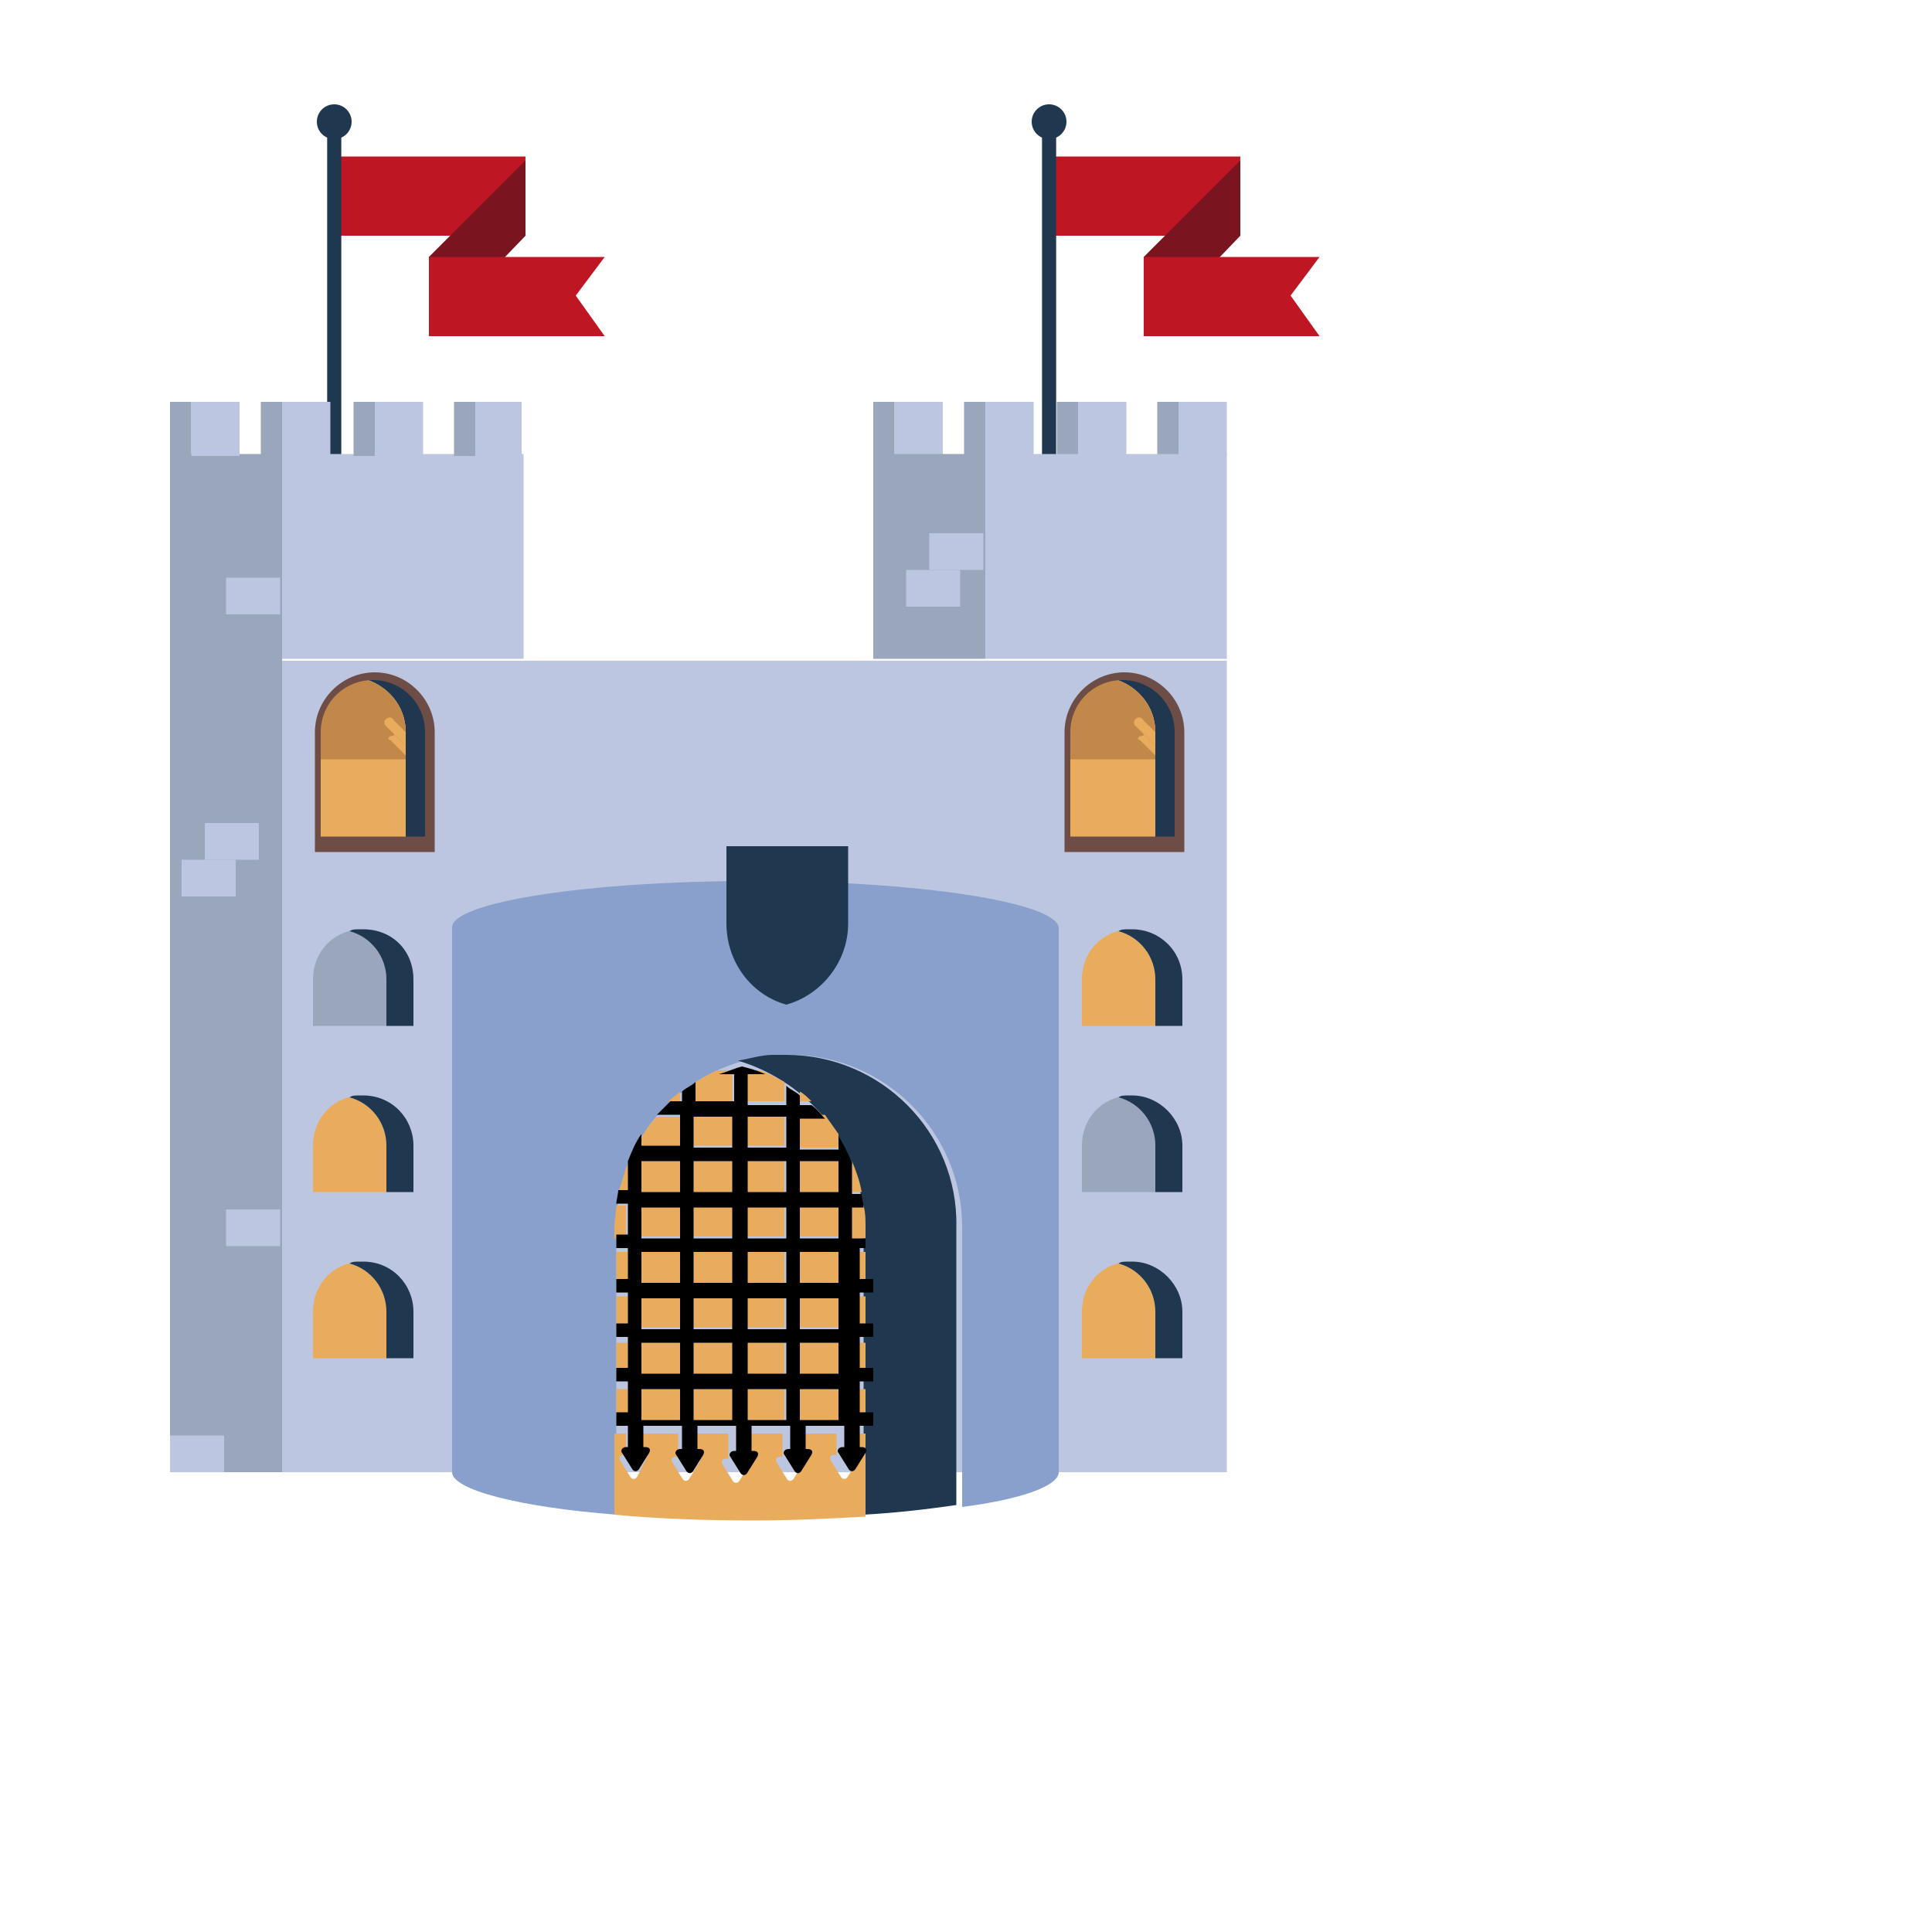 <?xml version="1.0" encoding="utf-8"?>
<!-- Generator: Adobe Illustrator 21.0.0, SVG Export Plug-In . SVG Version: 6.00 Build 0)  -->
<svg version="1.1" id="Layer_1" xmlns="http://www.w3.org/2000/svg" xmlns:xlink="http://www.w3.org/1999/xlink" x="0px" y="0px"
	 viewBox="0 0 100 100" style="enable-background:new 0 0 100 100;" xml:space="preserve">
<style type="text/css">
	.st0{fill:#BE1622;}
	.st1{fill:#7A1520;}
	.st2{fill:none;stroke:#1F374F;stroke-width:0.732;stroke-linecap:round;}
	.st3{fill:#1F374F;}
	.st4{fill:#BCC6E0;}
	.st5{fill:#9AA6BB;}
	.st6{fill:#88A0CB;}
	.st7{fill:#E8AC5C;}
	.st8{fill:none;}
	.st9{fill:#C18849;}
	.st10{fill:#6D4D46;}
</style>
<g>
	<polygon class="st0" points="17.3,12.2 27.1,12.2 27.2,8.1 17.3,8.1 	"/>
	<polygon class="st1" points="22.2,17.4 22.2,13.3 27.2,8.3 27.2,12.2 	"/>
	<polygon class="st0" points="29.8,15.3 31.3,17.4 22.2,17.4 22.2,13.3 31.3,13.3 	"/>
	<polygon class="st0" points="54.3,12.2 64.1,12.2 64.2,8.1 54.3,8.1 	"/>
	<polygon class="st1" points="59.2,17.4 59.2,13.3 64.2,8.3 64.2,12.2 	"/>
	<polygon class="st0" points="66.8,15.3 68.3,17.4 59.2,17.4 59.2,13.3 68.3,13.3 	"/>
	<line class="st2" x1="54.3" y1="24.2" x2="54.3" y2="6.3"/>
	<line class="st2" x1="17.3" y1="24.2" x2="17.3" y2="6.3"/>
	<circle class="st3" cx="17.3" cy="6.3" r="0.9"/>
	<rect x="14.6" y="34.2" class="st4" width="48.9" height="42"/>
	<rect x="8.8" y="23.5" class="st5" width="5.8" height="52.7"/>
	<rect x="14.6" y="23.5" class="st4" width="12.5" height="10.6"/>
	<rect x="14.6" y="20.8" class="st4" width="2.5" height="2.8"/>
	<rect x="13.5" y="20.8" class="st5" width="1.1" height="2.8"/>
	<rect x="9.9" y="20.8" class="st4" width="2.5" height="2.8"/>
	<rect x="8.8" y="20.8" class="st5" width="1.1" height="2.8"/>
	<rect x="24.5" y="20.8" class="st4" width="2.5" height="2.8"/>
	<rect x="23.5" y="20.8" class="st5" width="1.1" height="2.8"/>
	<rect x="19.4" y="20.8" class="st4" width="2.5" height="2.8"/>
	<rect x="18.3" y="20.8" class="st5" width="1.1" height="2.8"/>
	<rect x="51" y="20.8" class="st4" width="2.5" height="2.8"/>
	<rect x="49.9" y="20.8" class="st5" width="1.1" height="2.8"/>
	<rect x="46.3" y="20.8" class="st4" width="2.5" height="2.8"/>
	<rect x="45.2" y="20.8" class="st5" width="1.1" height="2.8"/>
	<rect x="61" y="20.8" class="st4" width="2.5" height="2.8"/>
	<rect x="59.9" y="20.8" class="st5" width="1.1" height="2.8"/>
	<rect x="55.8" y="20.8" class="st4" width="2.5" height="2.8"/>
	<rect x="54.7" y="20.8" class="st5" width="1.1" height="2.8"/>
	<g>
		<path class="st6" d="M39,45.6c-8.6,0-15.6,1.1-15.6,2.4v28.2c0,0.9,3.4,1.8,8.5,2.2V63.5c0-4.7,3.6-8.5,8.3-8.9c0,0,0,0,0,0
			c0.1,0,0.2,0,0.3,0c0,0,0,0,0.1,0c0.1,0,0.2,0,0.3,0c4.9,0,8.9,4,8.9,8.9V78c3.1-0.4,5-1.1,5-1.8V48C54.6,46.7,47.6,45.6,39,45.6z
			"/>
		<path class="st5" d="M40.1,54.6c0.1,0,0.2,0,0.3,0C40.3,54.6,40.2,54.6,40.1,54.6z"/>
		<path class="st5" d="M40.5,54.6c0.1,0,0.2,0,0.3,0C40.6,54.6,40.5,54.6,40.5,54.6z"/>
		<path class="st3" d="M40.4,54.6C40.4,54.6,40.4,54.6,40.4,54.6C40.4,54.6,40.4,54.6,40.4,54.6z"/>
		<path class="st3" d="M40.1,54.6C40.1,54.6,40.1,54.6,40.1,54.6C40.1,54.6,40.1,54.6,40.1,54.6z"/>
		<path class="st3" d="M40.7,54.6c-0.1,0-0.2,0-0.3,0c0,0,0,0-0.1,0c-0.1,0-0.2,0-0.3,0c0,0,0,0,0,0c-0.6,0-1.2,0.2-1.8,0.3
			c3.7,1.1,6.5,4.5,6.5,8.5v15c1.8-0.1,3.4-0.3,4.8-0.5V63.5C49.6,58.6,45.6,54.6,40.7,54.6z"/>
	</g>
	<rect x="51" y="23.5" class="st4" width="12.5" height="10.6"/>
	<rect x="45.2" y="23.5" class="st5" width="5.8" height="10.6"/>
	<g>
		<path class="st5" d="M18.7,65.3C18.7,65.3,18.7,65.3,18.7,65.3C18.7,65.3,18.7,65.3,18.7,65.3z"/>
		<path class="st5" d="M18.8,65.3C18.8,65.3,18.8,65.3,18.8,65.3C18.8,65.3,18.8,65.3,18.8,65.3z"/>
		<path class="st7" d="M20,67.9c0-1.2-0.8-2.2-1.9-2.5c0.2,0,0.3-0.1,0.5-0.1c-1.4,0.1-2.4,1.2-2.4,2.6v2.4H20V67.9z"/>
		<path class="st3" d="M18.7,65.3C18.7,65.3,18.8,65.3,18.7,65.3C18.8,65.3,18.7,65.3,18.7,65.3z"/>
		<path class="st3" d="M18.7,65.3C18.7,65.3,18.7,65.3,18.7,65.3C18.7,65.3,18.7,65.3,18.7,65.3z"/>
		<path class="st3" d="M18.8,65.3C18.8,65.3,18.8,65.3,18.8,65.3c-0.1,0-0.1,0-0.1,0c0,0-0.1,0-0.1,0c0,0,0,0,0,0
			c-0.2,0-0.4,0-0.5,0.1c1.1,0.3,1.9,1.3,1.9,2.5v2.4h1.4v-2.4C21.4,66.5,20.3,65.3,18.8,65.3z"/>
	</g>
	<g>
		<path class="st5" d="M18.7,56.7C18.7,56.7,18.7,56.7,18.7,56.7C18.7,56.7,18.7,56.7,18.7,56.7z"/>
		<path class="st5" d="M18.8,56.7C18.8,56.7,18.8,56.7,18.8,56.7C18.8,56.7,18.8,56.7,18.8,56.7z"/>
		<path class="st7" d="M20,59.3c0-1.2-0.8-2.2-1.9-2.5c0.2,0,0.3-0.1,0.5-0.1c-1.4,0.1-2.4,1.2-2.4,2.6v2.4H20V59.3z"/>
		<path class="st3" d="M18.7,56.7C18.7,56.7,18.8,56.7,18.7,56.7C18.8,56.7,18.7,56.7,18.7,56.7z"/>
		<path class="st3" d="M18.7,56.7C18.7,56.7,18.7,56.7,18.7,56.7C18.7,56.7,18.7,56.7,18.7,56.7z"/>
		<path class="st3" d="M18.8,56.7C18.8,56.7,18.8,56.7,18.8,56.7c-0.1,0-0.1,0-0.1,0c0,0-0.1,0-0.1,0c0,0,0,0,0,0
			c-0.2,0-0.4,0-0.5,0.1c1.1,0.3,1.9,1.3,1.9,2.5v2.4h1.4v-2.4C21.4,57.9,20.3,56.7,18.8,56.7z"/>
	</g>
	<g>
		<path class="st5" d="M18.7,48.1C18.7,48.1,18.7,48.1,18.7,48.1C18.7,48.1,18.7,48.1,18.7,48.1z"/>
		<path class="st5" d="M18.8,48.1C18.8,48.1,18.8,48.1,18.8,48.1C18.8,48.1,18.8,48.1,18.8,48.1z"/>
		<path class="st5" d="M20,50.7c0-1.2-0.8-2.2-1.9-2.5c0.2,0,0.3-0.1,0.5-0.1c-1.4,0.1-2.4,1.2-2.4,2.6v2.4H20V50.7z"/>
		<path class="st3" d="M18.7,48.1C18.7,48.1,18.8,48.1,18.7,48.1C18.8,48.1,18.7,48.1,18.7,48.1z"/>
		<path class="st3" d="M18.7,48.1C18.7,48.1,18.7,48.1,18.7,48.1C18.7,48.1,18.7,48.1,18.7,48.1z"/>
		<path class="st3" d="M18.8,48.1C18.8,48.1,18.8,48.1,18.8,48.1c-0.1,0-0.1,0-0.1,0c0,0-0.1,0-0.1,0c0,0,0,0,0,0
			c-0.2,0-0.4,0-0.5,0.1c1.1,0.3,1.9,1.3,1.9,2.5v2.4h1.4v-2.4C21.4,49.2,20.3,48.1,18.8,48.1z"/>
	</g>
	<g>
		<path class="st5" d="M58.4,65.3C58.4,65.3,58.4,65.3,58.4,65.3C58.4,65.3,58.4,65.3,58.4,65.3z"/>
		<path class="st5" d="M58.5,65.3C58.5,65.3,58.5,65.3,58.5,65.3C58.5,65.3,58.5,65.3,58.5,65.3z"/>
		<path class="st7" d="M59.8,67.9c0-1.2-0.8-2.2-1.9-2.5c0.2,0,0.3-0.1,0.5-0.1C57,65.4,56,66.5,56,67.9v2.4h3.8V67.9z"/>
		<path class="st3" d="M58.5,65.3C58.5,65.3,58.5,65.3,58.5,65.3C58.5,65.3,58.5,65.3,58.5,65.3z"/>
		<path class="st3" d="M58.4,65.3C58.4,65.3,58.4,65.3,58.4,65.3C58.4,65.3,58.4,65.3,58.4,65.3z"/>
		<path class="st3" d="M58.6,65.3C58.5,65.3,58.5,65.3,58.6,65.3c-0.1,0-0.1,0-0.1,0c0,0-0.1,0-0.1,0c0,0,0,0,0,0
			c-0.2,0-0.4,0-0.5,0.1c1.1,0.3,1.9,1.3,1.9,2.5v2.4h1.4v-2.4C61.2,66.5,60,65.3,58.6,65.3z"/>
	</g>
	<g>
		<path class="st5" d="M58.4,56.7C58.4,56.7,58.4,56.7,58.4,56.7C58.4,56.7,58.4,56.7,58.4,56.7z"/>
		<path class="st5" d="M58.5,56.7C58.5,56.7,58.5,56.7,58.5,56.7C58.5,56.7,58.5,56.7,58.5,56.7z"/>
		<path class="st5" d="M59.8,59.3c0-1.2-0.8-2.2-1.9-2.5c0.2,0,0.3-0.1,0.5-0.1C57,56.8,56,57.9,56,59.3v2.4h3.8V59.3z"/>
		<path class="st3" d="M58.5,56.7C58.5,56.7,58.5,56.7,58.5,56.7C58.5,56.7,58.5,56.7,58.5,56.7z"/>
		<path class="st3" d="M58.4,56.7C58.4,56.7,58.4,56.7,58.4,56.7C58.4,56.7,58.4,56.7,58.4,56.7z"/>
		<path class="st3" d="M58.6,56.7C58.5,56.7,58.5,56.7,58.6,56.7c-0.1,0-0.1,0-0.1,0c0,0-0.1,0-0.1,0c0,0,0,0,0,0
			c-0.2,0-0.4,0-0.5,0.1c1.1,0.3,1.9,1.3,1.9,2.5v2.4h1.4v-2.4C61.2,57.9,60,56.7,58.6,56.7z"/>
	</g>
	<g>
		<path class="st5" d="M58.4,48.1C58.4,48.1,58.4,48.1,58.4,48.1C58.4,48.1,58.4,48.1,58.4,48.1z"/>
		<path class="st5" d="M58.5,48.1C58.5,48.1,58.5,48.1,58.5,48.1C58.5,48.1,58.5,48.1,58.5,48.1z"/>
		<path class="st7" d="M59.8,50.7c0-1.2-0.8-2.2-1.9-2.5c0.2,0,0.3-0.1,0.5-0.1C57,48.2,56,49.3,56,50.7v2.4h3.8V50.7z"/>
		<path class="st3" d="M58.5,48.1C58.5,48.1,58.5,48.1,58.5,48.1C58.5,48.1,58.5,48.1,58.5,48.1z"/>
		<path class="st3" d="M58.4,48.1C58.4,48.1,58.4,48.1,58.4,48.1C58.4,48.1,58.4,48.1,58.4,48.1z"/>
		<path class="st3" d="M58.6,48.1C58.5,48.1,58.5,48.1,58.6,48.1c-0.1,0-0.1,0-0.1,0c0,0-0.1,0-0.1,0c0,0,0,0,0,0
			c-0.2,0-0.4,0-0.5,0.1c1.1,0.3,1.9,1.3,1.9,2.5v2.4h1.4v-2.4C61.2,49.2,60,48.1,58.6,48.1z"/>
	</g>
	<g>
		<path class="st3" d="M40.7,52c1.8-0.5,3.2-2.2,3.2-4.2v-4h-6.3v4C37.6,49.8,38.9,51.5,40.7,52z"/>
	</g>
	<circle class="st3" cx="54.3" cy="6.3" r="0.9"/>
	<rect x="8.8" y="74.3" class="st4" width="2.8" height="1.9"/>
	<rect x="11.7" y="62.6" class="st4" width="2.8" height="1.9"/>
	<rect x="11.7" y="29.9" class="st4" width="2.8" height="1.9"/>
	<rect x="9.4" y="44.5" class="st4" width="2.8" height="1.9"/>
	<rect x="10.6" y="42.6" class="st4" width="2.8" height="1.9"/>
	<rect x="46.9" y="29.5" class="st4" width="2.8" height="1.9"/>
	<rect x="48.1" y="27.6" class="st4" width="2.8" height="1.9"/>
	<g>
		<rect x="44.1" y="71.9" class="st7" width="0.7" height="1.6"/>
		<rect x="31.9" y="69.5" class="st7" width="0.6" height="1.6"/>
		<path class="st7" d="M44.1,75.3L44.1,75.3c0.3,0,0.4,0.2,0.3,0.3l-0.5,0.8c-0.1,0.2-0.3,0.2-0.4,0l-0.5-0.8
			c-0.1-0.2,0-0.3,0.2-0.3h0.1v-1.1h-2v1.2h0.1c0.2,0,0.3,0.2,0.2,0.3l-0.5,0.8c-0.1,0.2-0.3,0.2-0.4,0l-0.5-0.8
			c-0.1-0.2,0-0.3,0.2-0.3h0.1v-1.2h-2v1.3h0.1c0.2,0,0.3,0.2,0.2,0.3l-0.5,0.8c-0.1,0.2-0.3,0.2-0.4,0l-0.5-0.8
			c-0.1-0.2,0-0.3,0.2-0.3h0.1v-1.3h-2v1.2H36c0.2,0,0.3,0.2,0.2,0.3l-0.5,0.8c-0.1,0.2-0.3,0.2-0.4,0l-0.5-0.8
			c-0.1-0.2,0-0.3,0.2-0.3h0.1v-1.2h-2v1.1h0.1c0.2,0,0.3,0.2,0.2,0.3L33,76.4c-0.1,0.2-0.3,0.2-0.4,0l-0.5-0.8
			c-0.1-0.2,0-0.3,0.2-0.3h0.1v-1.1h-0.6v4.2c2.1,0.2,4.6,0.3,7.2,0.3c2,0,4-0.1,5.8-0.2v-4.3h-0.7V75.3z"/>
		<rect x="31.9" y="71.9" class="st7" width="0.6" height="1.6"/>
		<path class="st7" d="M44.1,64.1h0.7v-0.6c0-0.4,0-0.7-0.1-1.1h-0.6V64.1z"/>
		<rect x="31.9" y="67.1" class="st7" width="0.6" height="1.6"/>
		<path class="st7" d="M44.1,61.7h0.5c-0.1-0.6-0.3-1.1-0.5-1.6h0V61.7z"/>
		<rect x="44.1" y="69.5" class="st7" width="0.7" height="1.6"/>
		<rect x="44.1" y="67.1" class="st7" width="0.7" height="1.6"/>
		<path class="st7" d="M41.4,59.4h2v-0.7c-0.2-0.3-0.5-0.7-0.7-1h-1.3V59.4z"/>
		<rect x="44.1" y="64.8" class="st7" width="0.7" height="1.6"/>
		<rect x="33.2" y="71.9" class="st7" width="2" height="1.6"/>
		<rect x="31.9" y="64.8" class="st7" width="0.6" height="1.6"/>
		<path class="st7" d="M42,57c-0.2-0.2-0.4-0.4-0.6-0.5V57H42z"/>
		<path class="st7" d="M35.2,57v-0.5c-0.2,0.2-0.4,0.3-0.6,0.5H35.2z"/>
		<path class="st7" d="M38.6,57h2v-1c-0.4-0.2-0.8-0.4-1.2-0.6h-0.9V57z"/>
		<path class="st7" d="M32.5,62.4h-0.6c0,0.3-0.1,0.7-0.1,1.1v0.6h0.6V62.4z"/>
		<path class="st7" d="M32.5,60.2c-0.2,0.5-0.3,1-0.5,1.5h0.5V60.2z"/>
		<path class="st7" d="M33.2,59.4h2v-1.6H34c-0.3,0.3-0.6,0.7-0.8,1.1V59.4z"/>
		<path class="st7" d="M35.9,57h2v-1.6h-0.8c-0.4,0.2-0.8,0.4-1.2,0.7V57z"/>
		<rect x="38.6" y="60.1" class="st7" width="2" height="1.6"/>
		<rect x="38.6" y="62.4" class="st7" width="2" height="1.6"/>
		<rect x="38.6" y="69.5" class="st7" width="2" height="1.6"/>
		<rect x="38.6" y="64.8" class="st7" width="2" height="1.6"/>
		<rect x="33.2" y="69.5" class="st7" width="2" height="1.6"/>
		<rect x="41.4" y="71.9" class="st7" width="2" height="1.6"/>
		<rect x="38.6" y="57.7" class="st7" width="2" height="1.6"/>
		<rect x="41.4" y="60.1" class="st7" width="2" height="1.6"/>
		<rect x="41.4" y="62.4" class="st7" width="2" height="1.6"/>
		<rect x="41.4" y="69.5" class="st7" width="2" height="1.6"/>
		<rect x="41.4" y="67.1" class="st7" width="2" height="1.6"/>
		<rect x="41.4" y="64.8" class="st7" width="2" height="1.6"/>
		<rect x="38.6" y="67.1" class="st7" width="2" height="1.6"/>
		<rect x="33.2" y="60.1" class="st7" width="2" height="1.6"/>
		<rect x="33.2" y="62.4" class="st7" width="2" height="1.6"/>
		<rect x="35.9" y="71.9" class="st7" width="2" height="1.6"/>
		<rect x="38.6" y="71.9" class="st7" width="2" height="1.6"/>
		<rect x="35.9" y="69.5" class="st7" width="2" height="1.6"/>
		<rect x="33.2" y="67.1" class="st7" width="2" height="1.6"/>
		<rect x="33.2" y="64.8" class="st7" width="2" height="1.6"/>
		<rect x="35.9" y="67.1" class="st7" width="2" height="1.6"/>
		<rect x="35.9" y="60.1" class="st7" width="2" height="1.6"/>
		<rect x="35.9" y="57.7" class="st7" width="2" height="1.6"/>
		<rect x="35.9" y="62.4" class="st7" width="2" height="1.6"/>
		<rect x="35.9" y="64.8" class="st7" width="2" height="1.6"/>
		<g>
			<rect x="35.9" y="64.8" class="st8" width="2" height="1.6"/>
			<rect x="35.9" y="57.7" class="st8" width="2" height="1.6"/>
			<rect x="35.9" y="67.1" class="st8" width="2" height="1.6"/>
			<rect x="35.9" y="69.5" class="st8" width="2" height="1.6"/>
			<rect x="35.9" y="62.4" class="st8" width="2" height="1.6"/>
			<rect x="35.9" y="60.1" class="st8" width="2" height="1.6"/>
			<rect x="35.9" y="71.9" class="st8" width="2" height="1.6"/>
			<rect x="33.2" y="67.1" class="st8" width="2" height="1.6"/>
			<rect x="33.2" y="69.5" class="st8" width="2" height="1.6"/>
			<rect x="33.2" y="71.9" class="st8" width="2" height="1.6"/>
			<rect x="33.2" y="64.8" class="st8" width="2" height="1.6"/>
			<rect x="38.6" y="71.9" class="st8" width="2" height="1.6"/>
			<rect x="33.2" y="60.1" class="st8" width="2" height="1.6"/>
			<rect x="33.2" y="62.4" class="st8" width="2" height="1.6"/>
			<rect x="38.6" y="69.5" class="st8" width="2" height="1.6"/>
			<rect x="41.4" y="69.5" class="st8" width="2" height="1.6"/>
			<rect x="41.4" y="62.4" class="st8" width="2" height="1.6"/>
			<rect x="41.4" y="67.1" class="st8" width="2" height="1.6"/>
			<rect x="41.4" y="60.1" class="st8" width="2" height="1.6"/>
			<rect x="41.4" y="64.8" class="st8" width="2" height="1.6"/>
			<rect x="38.6" y="64.8" class="st8" width="2" height="1.6"/>
			<rect x="38.6" y="67.1" class="st8" width="2" height="1.6"/>
			<rect x="38.6" y="62.4" class="st8" width="2" height="1.6"/>
			<rect x="41.4" y="71.9" class="st8" width="2" height="1.6"/>
			<rect x="38.6" y="57.7" class="st8" width="2" height="1.6"/>
			<rect x="38.6" y="60.1" class="st8" width="2" height="1.6"/>
			<path d="M44.8,64.8v-0.7h-0.7v-1.6h0.6c0-0.2-0.1-0.5-0.1-0.7h-0.5v-1.6h0c-0.2-0.5-0.4-0.9-0.7-1.4v0.7h-2v-1.6h1.3
				c-0.2-0.2-0.4-0.5-0.7-0.7h-0.6v-0.5c-0.2-0.2-0.5-0.3-0.7-0.5v1h-2v-1.6h0.9c-0.4-0.2-0.8-0.3-1.2-0.4v0
				c-0.4,0.1-0.8,0.3-1.2,0.4h0.8V57h-2v-1c-0.2,0.2-0.5,0.3-0.7,0.5V57h-0.6c-0.2,0.2-0.5,0.5-0.7,0.7h1.2v1.6h-2v-0.6
				c-0.3,0.4-0.5,0.9-0.7,1.4v1.5H32c0,0.2-0.1,0.5-0.1,0.7h0.6v1.6h-0.6v0.7h0.6v1.6h-0.6v0.7h0.6v1.6h-0.6v0.7h0.6v1.6h-0.6v0.7
				h0.6v1.6h-0.6v0.7h0.6v1.1h-0.1c-0.2,0-0.3,0.2-0.2,0.3l0.5,0.8c0.1,0.2,0.3,0.2,0.4,0l0.5-0.8c0.1-0.2,0-0.3-0.2-0.3h-0.1v-1.1
				h2v1.2h-0.1c-0.2,0-0.3,0.2-0.2,0.3l0.5,0.8c0.1,0.2,0.3,0.2,0.4,0l0.5-0.8c0.1-0.2,0-0.3-0.2-0.3h-0.1v-1.2h2v1.3h-0.1
				c-0.2,0-0.3,0.2-0.2,0.3l0.5,0.8c0.1,0.2,0.3,0.2,0.4,0l0.5-0.8c0.1-0.2,0-0.3-0.2-0.3h-0.1v-1.3h2v1.2h-0.1
				c-0.2,0-0.3,0.2-0.2,0.3l0.5,0.8c0.1,0.2,0.3,0.2,0.4,0l0.5-0.8c0.1-0.2,0-0.3-0.2-0.3h-0.1v-1.2h2v1.1h-0.1
				c-0.2,0-0.3,0.2-0.2,0.3l0.5,0.8c0.1,0.2,0.3,0.2,0.4,0l0.5-0.8c0.1-0.2,0-0.3-0.2-0.3h-0.1v-1.1h0.7v-0.7h-0.7v-1.6h0.7v-0.7
				h-0.7v-1.6h0.7v-0.7h-0.7v-1.6h0.7v-0.7h-0.7v-1.6H44.8z M35.2,73.5h-2v-1.6h2V73.5z M35.2,71.1h-2v-1.6h2V71.1z M35.2,68.8h-2
				v-1.6h2V68.8z M35.2,66.4h-2v-1.6h2V66.4z M35.2,64.1h-2v-1.6h2V64.1z M35.2,61.7h-2v-1.6h2V61.7z M37.9,73.5h-2v-1.6h2V73.5z
				 M37.9,71.1h-2v-1.6h2V71.1z M37.9,68.8h-2v-1.6h2V68.8z M37.9,66.4h-2v-1.6h2V66.4z M37.9,64.1h-2v-1.6h2V64.1z M37.9,61.7h-2
				v-1.6h2V61.7z M37.9,59.4h-2v-1.6h2V59.4z M40.7,73.5h-2v-1.6h2V73.5z M40.7,71.1h-2v-1.6h2V71.1z M40.7,68.8h-2v-1.6h2V68.8z
				 M40.7,66.4h-2v-1.6h2V66.4z M40.7,64.1h-2v-1.6h2V64.1z M40.7,61.7h-2v-1.6h2V61.7z M40.7,59.4h-2v-1.6h2V59.4z M43.4,73.5h-2
				v-1.6h2V73.5z M43.4,71.1h-2v-1.6h2V71.1z M43.4,68.8h-2v-1.6h2V68.8z M43.4,66.4h-2v-1.6h2V66.4z M43.4,64.1h-2v-1.6h2V64.1z
				 M43.4,61.7h-2v-1.6h2V61.7z"/>
		</g>
	</g>
	<g>
		<g>
			<path class="st3" d="M19.3,35c-0.2,0-0.4,0-0.6,0.1c1.3,0.3,2.3,1.4,2.3,2.8v5.6h1.2v-5.6C22.2,36.3,20.9,35,19.3,35z"/>
			<path class="st7" d="M18.7,35.1c-1.3,0.3-2.3,1.4-2.3,2.8v5.6H21v-5.6C21,36.5,20,35.4,18.7,35.1z"/>
		</g>
		<path class="st9" d="M18.7,35.1c-1.3,0.3-2.3,1.4-2.3,2.8v1.4H21v-1.4C21,36.5,20,35.4,18.7,35.1z"/>
		<g>
			<g>
				<path class="st10" d="M22.4,44.1h-6.1v-6.2c0-1.7,1.4-3.1,3.1-3.1c1.7,0,3.1,1.4,3.1,3.1V44.1z M16.6,43.3H22v-5.4
					c0-1.5-1.2-2.7-2.7-2.7c-1.5,0-2.7,1.2-2.7,2.7V43.3z"/>
			</g>
		</g>
		<g>
			<path class="st7" d="M20,37.2c-0.1,0.1-0.1,0.1-0.1,0.2c0,0.1,0,0.1,0.1,0.2l1,1v-0.7l-0.6-0.6C20.3,37.1,20.1,37.1,20,37.2z"/>
			<path class="st7" d="M20.2,38.1c0,0-0.1,0.1-0.1,0.1c0,0,0,0.1,0.1,0.1l0.8,0.8v-0.5l-0.6-0.6C20.4,38.1,20.3,38.1,20.2,38.1z"/>
		</g>
	</g>
	<g>
		<g>
			<path class="st3" d="M58.1,35c-0.2,0-0.4,0-0.6,0.1c1.3,0.3,2.3,1.4,2.3,2.8v5.6H61v-5.6C61,36.3,59.7,35,58.1,35z"/>
			<path class="st7" d="M57.5,35.1c-1.3,0.3-2.3,1.4-2.3,2.8v5.6h4.6v-5.6C59.8,36.5,58.8,35.4,57.5,35.1z"/>
		</g>
		<path class="st9" d="M57.5,35.1c-1.3,0.3-2.3,1.4-2.3,2.8v1.4h4.6v-1.4C59.8,36.5,58.8,35.4,57.5,35.1z"/>
		<g>
			<g>
				<path class="st10" d="M61.2,44.1h-6.1v-6.2c0-1.7,1.4-3.1,3.1-3.1c1.7,0,3.1,1.4,3.1,3.1V44.1z M55.4,43.3h5.4v-5.4
					c0-1.5-1.2-2.7-2.7-2.7c-1.5,0-2.7,1.2-2.7,2.7V43.3z"/>
			</g>
		</g>
		<g>
			<path class="st7" d="M58.8,37.2c-0.1,0.1-0.1,0.1-0.1,0.2c0,0.1,0,0.1,0.1,0.2l1,1v-0.7l-0.6-0.6C59.1,37.1,58.9,37.1,58.8,37.2z
				"/>
			<path class="st7" d="M59,38.1c0,0-0.1,0.1-0.1,0.1c0,0,0,0.1,0.1,0.1l0.8,0.8v-0.5l-0.6-0.6C59.2,38.1,59.1,38.1,59,38.1z"/>
		</g>
	</g>
</g>
</svg>
